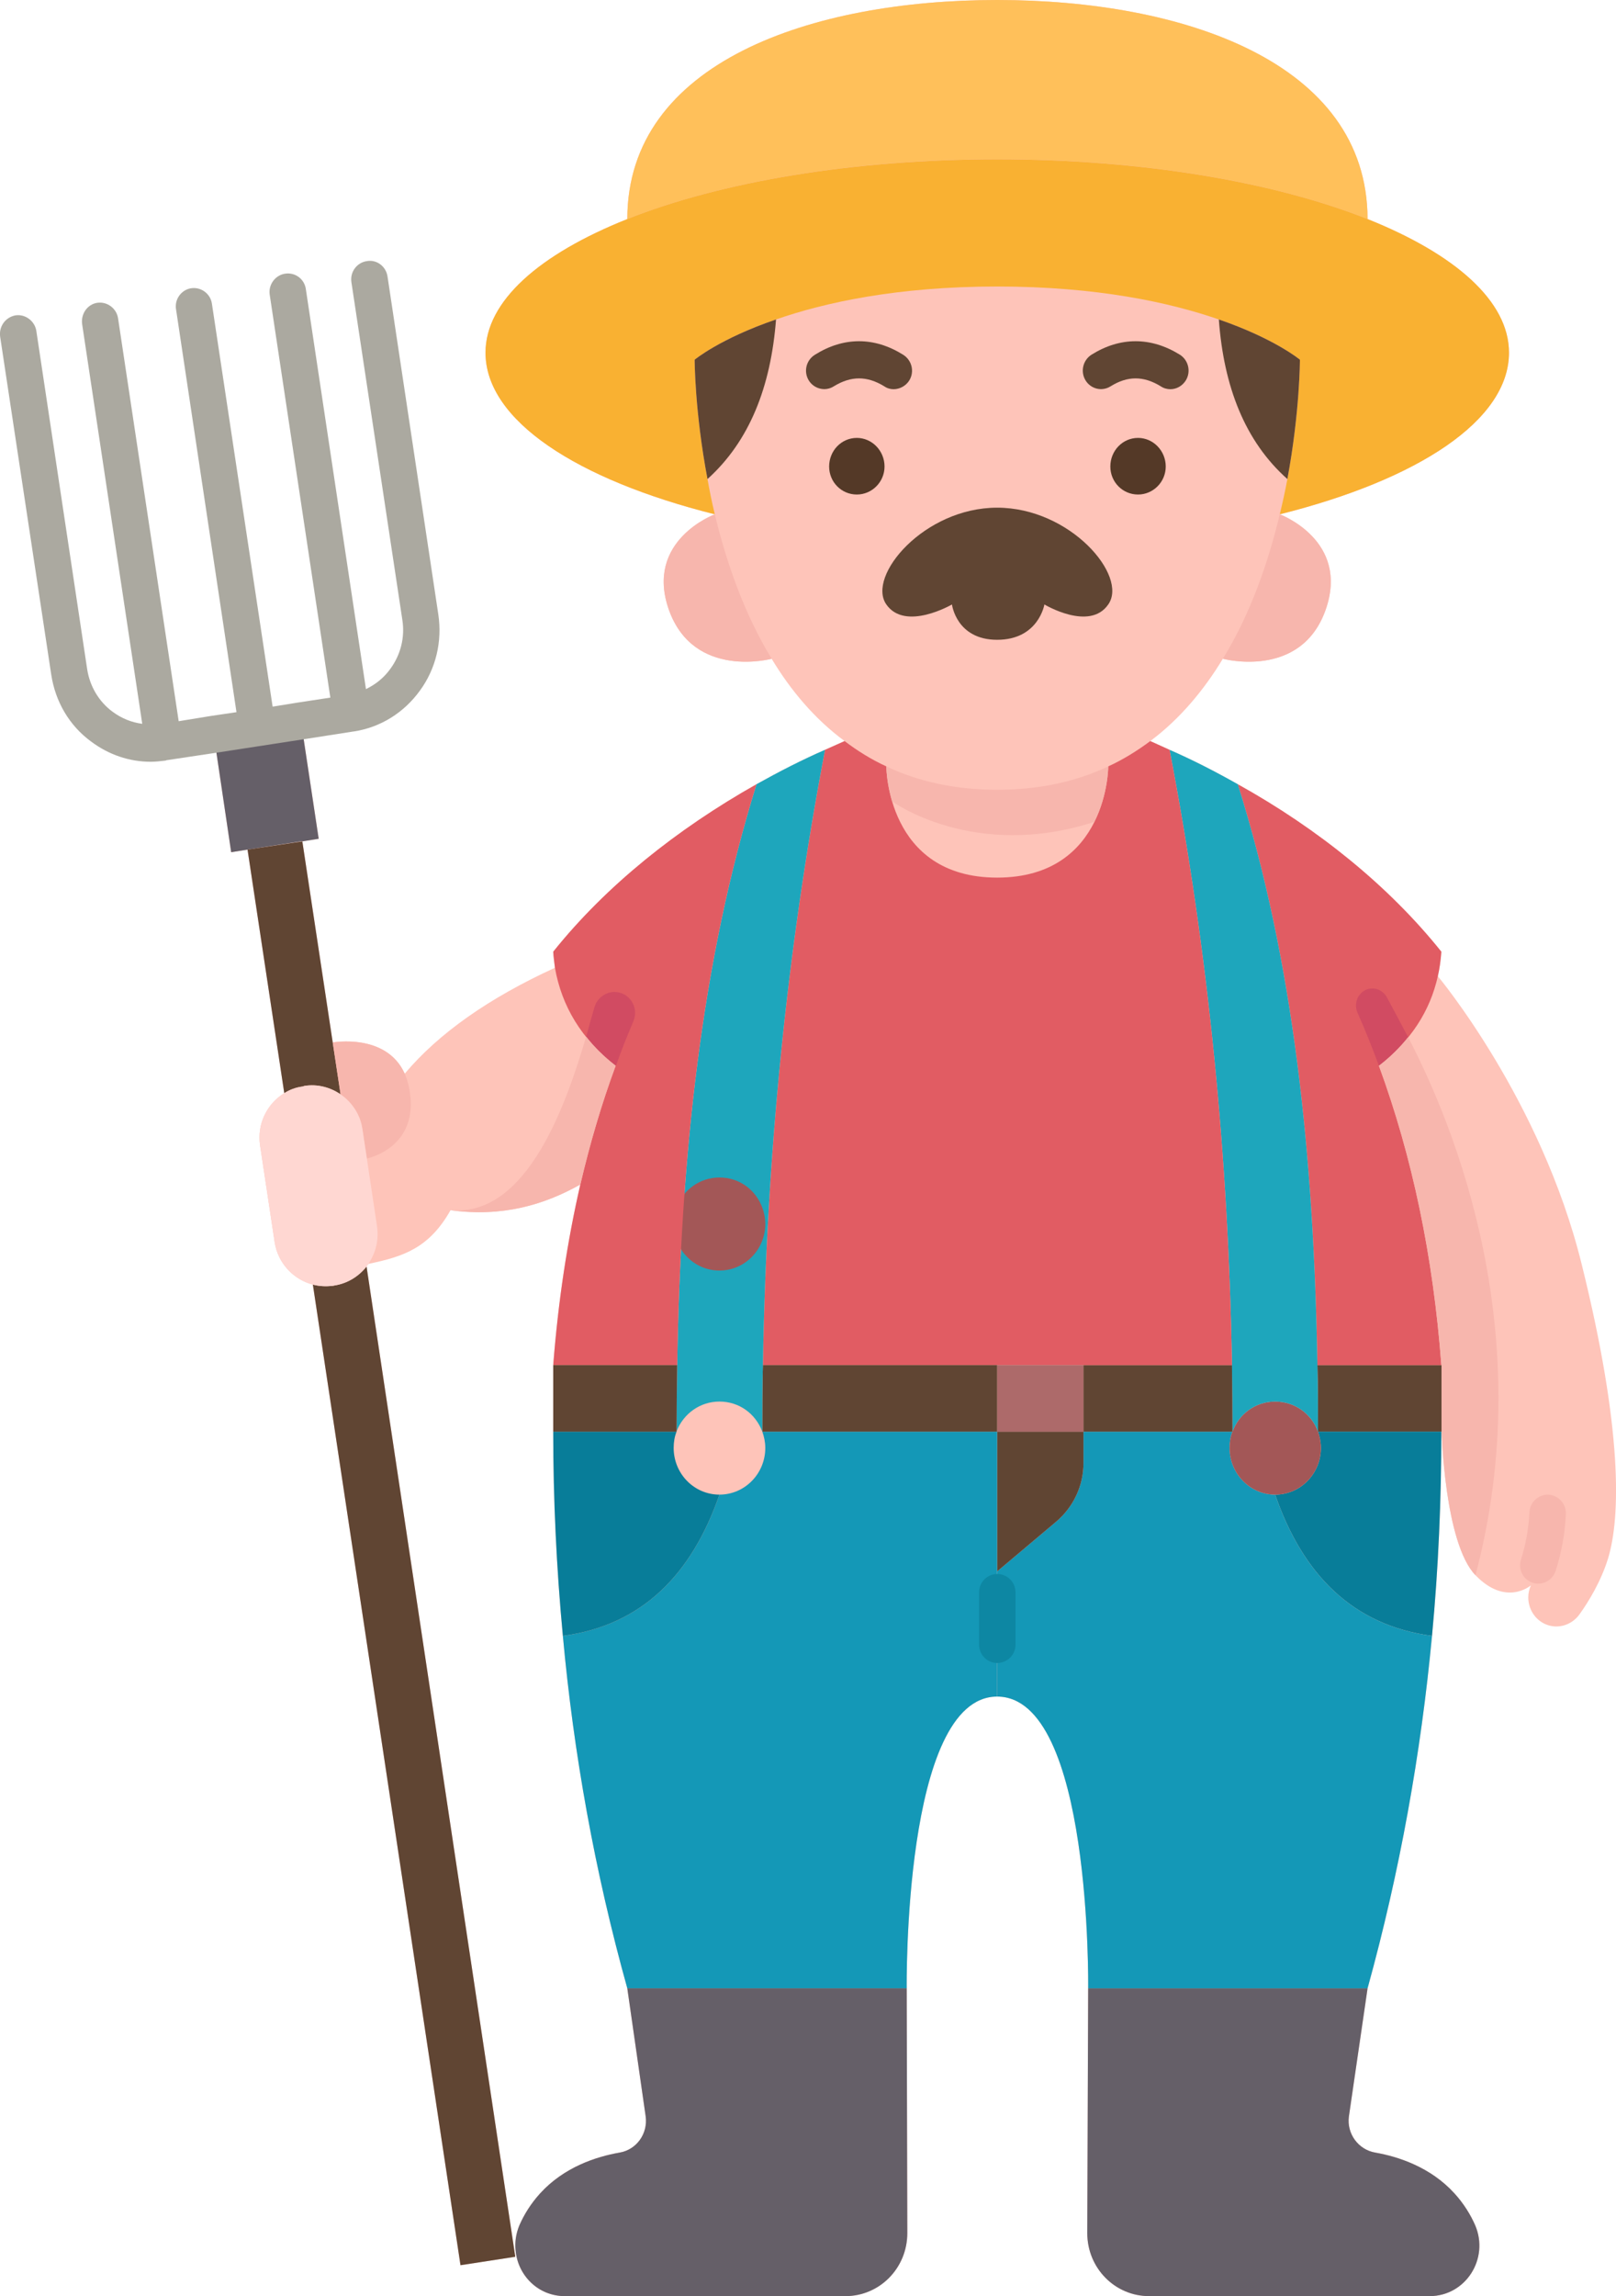 <?xml version="1.0" encoding="utf-8"?>
<svg viewBox="393.521 959.43 21.642 30.742" xmlns="http://www.w3.org/2000/svg">
  <defs>
    <clipPath id="cce000fb45">
      <path d="M 396 959.426 L 415.246 959.426 L 415.246 990.176 L 396 990.176 Z M 396 959.426 " clip-rule="nonzero"/>
    </clipPath>
    <clipPath id="9c73798740">
      <path d="M 401 959.426 L 412 959.426 L 412 963 L 401 963 Z M 401 959.426 " clip-rule="nonzero"/>
    </clipPath>
    <clipPath id="1964cc222f">
      <path d="M 408 986 L 414 986 L 414 990.176 L 408 990.176 Z M 408 986 " clip-rule="nonzero"/>
    </clipPath>
    <clipPath id="9f82750073">
      <path d="M 400 986 L 406 986 L 406 990.176 L 400 990.176 Z M 400 986 " clip-rule="nonzero"/>
    </clipPath>
    <clipPath id="f8a5a189a6">
      <path d="M 393.496 962 L 400 962 L 400 970 L 393.496 970 Z M 393.496 962 " clip-rule="nonzero"/>
    </clipPath>
  </defs>
  <g>
    <g>
      <path fill="#fec4b9" d="M 397.57 970.695 L 397.789 970.66 L 397.551 969.082 L 396.965 969.172 L 396.383 969.262 L 396.617 970.84 L 396.836 970.805 L 397.57 970.691 L 397.57 970.695 Z M 397.57 970.695" fill-opacity="1" fill-rule="nonzero"/>
      <g clip-path="url(#cce000fb45)">
        <path fill="#fec4b9" d="M 414.703 976.355 C 414.16 974.152 412.777 972.5 412.777 972.5 C 412.801 972.395 412.816 972.285 412.824 972.172 C 412.121 971.293 411.172 970.527 410.098 969.93 C 409.801 969.762 409.496 969.605 409.184 969.469 C 409.098 969.43 409.012 969.391 408.926 969.352 C 409.324 969.055 409.645 968.668 409.898 968.25 C 409.898 968.25 410.941 968.531 411.273 967.598 C 411.605 966.664 410.66 966.316 410.66 966.316 C 412.512 965.852 413.73 965.059 413.73 964.152 C 413.73 963.461 413.008 962.832 411.836 962.363 C 411.832 960.258 409.355 959.43 406.875 959.43 C 404.398 959.43 401.922 960.258 401.922 962.363 C 400.746 962.832 400.023 963.461 400.023 964.152 C 400.023 965.059 401.246 965.852 403.094 966.316 C 403.094 966.316 402.148 966.664 402.48 967.598 C 402.816 968.531 403.855 968.25 403.855 968.25 C 404.109 968.672 404.43 969.055 404.832 969.352 C 404.746 969.391 404.656 969.43 404.57 969.469 C 404.258 969.605 403.953 969.762 403.652 969.93 C 402.586 970.531 401.633 971.293 400.93 972.172 C 400.934 972.246 400.945 972.316 400.953 972.387 C 400.066 972.793 399.395 973.266 398.941 973.805 C 398.695 973.258 397.977 973.387 397.977 973.387 L 397.57 970.695 L 396.836 970.805 L 397.328 974.066 C 397.098 974.207 396.961 974.477 397.004 974.766 L 397.199 976.059 C 397.242 976.344 397.453 976.562 397.711 976.629 L 399.688 989.758 L 400.422 989.645 L 400.41 989.566 L 398.43 976.387 C 398.434 976.379 398.441 976.367 398.453 976.355 L 398.453 976.352 C 398.93 976.254 399.27 976.137 399.555 975.633 C 400.25 975.727 400.805 975.562 401.293 975.289 C 401.117 976.055 400.996 976.859 400.93 977.707 L 400.93 978.598 C 400.93 979.508 400.973 980.422 401.059 981.332 C 401.203 982.906 401.484 984.48 401.922 986.051 L 402.168 987.766 C 402.199 987.996 402.047 988.211 401.82 988.25 C 401.504 988.305 401.074 988.445 400.754 988.797 C 400.629 988.934 400.539 989.082 400.477 989.223 C 400.43 989.336 400.414 989.453 400.426 989.562 C 400.457 989.895 400.727 990.172 401.086 990.172 L 404.844 990.172 C 405.301 990.172 405.672 989.797 405.672 989.328 L 405.664 986.051 C 405.664 986.051 405.613 982.145 406.875 982.145 C 408.145 982.145 408.094 986.051 408.094 986.051 L 408.082 989.328 C 408.082 989.797 408.453 990.172 408.91 990.172 L 412.668 990.172 C 413.148 990.172 413.469 989.672 413.277 989.223 C 413.215 989.082 413.125 988.934 413 988.797 C 412.68 988.445 412.25 988.305 411.938 988.25 C 411.711 988.211 411.555 987.996 411.586 987.766 L 411.836 986.051 C 412.27 984.48 412.551 982.906 412.699 981.332 C 412.785 980.422 412.824 979.508 412.824 978.598 L 412.828 978.598 C 412.828 978.598 412.867 980.09 413.281 980.52 C 413.691 980.945 414.023 980.656 414.023 980.656 C 414 980.707 413.988 980.762 413.988 980.816 C 413.988 980.969 414.074 981.113 414.219 981.176 C 414.379 981.246 414.566 981.191 414.672 981.047 C 414.801 980.867 414.961 980.602 415.055 980.301 C 415.227 979.746 415.25 978.559 414.703 976.355 Z M 414.703 976.355 " fill-opacity="1" fill-rule="nonzero"/>
      </g>
      <path fill="#655f68" d="M 397.551 969.082 L 397.789 970.66 L 397.57 970.695 L 397.57 970.691 L 396.836 970.805 L 396.617 970.84 L 396.383 969.262 L 396.965 969.172 L 397.551 969.082 Z M 397.551 969.082" fill-opacity="1" fill-rule="nonzero"/>
      <path fill="#604533" d="M 397.977 973.387 L 398.082 974.082 C 397.945 973.988 397.773 973.941 397.598 973.969 L 397.574 973.977 C 397.484 973.988 397.398 974.02 397.328 974.066 L 396.836 970.805 L 397.57 970.695 L 397.977 973.387 Z M 397.977 973.387" fill-opacity="1" fill-rule="nonzero"/>
      <path fill="#604533" d="M 400.41 989.566 L 400.422 989.645 L 399.688 989.758 L 397.711 976.629 C 397.797 976.652 397.887 976.656 397.98 976.645 L 398 976.641 C 398.176 976.613 398.324 976.52 398.43 976.387 L 400.41 989.566 Z M 400.41 989.566" fill-opacity="1" fill-rule="nonzero"/>
      <g clip-path="url(#9c73798740)">
        <path fill="#ffc05a" d="M 411.836 962.363 C 410.586 961.867 408.828 961.562 406.875 961.562 C 404.93 961.562 403.168 961.867 401.922 962.363 C 401.922 960.258 404.398 959.43 406.875 959.43 C 409.355 959.43 411.832 960.258 411.836 962.363 Z M 411.836 962.363 " fill-opacity="1" fill-rule="nonzero"/>
      </g>
      <path fill="#f9b132" d="M 402.996 965.844 C 403.023 965.996 403.055 966.156 403.094 966.316 C 401.246 965.852 400.023 965.059 400.023 964.152 C 400.023 963.461 400.746 962.832 401.922 962.363 C 403.168 961.867 404.93 961.563 406.875 961.563 C 408.828 961.563 410.586 961.867 411.836 962.363 C 413.008 962.832 413.73 963.461 413.73 964.152 C 413.73 965.059 412.512 965.852 410.66 966.316 C 410.699 966.156 410.734 965.996 410.762 965.844 C 410.93 964.941 410.93 964.246 410.93 964.246 C 410.93 964.246 410.594 963.965 409.844 963.707 C 409.188 963.48 408.215 963.266 406.875 963.266 C 405.539 963.266 404.566 963.48 403.914 963.707 C 403.16 963.965 402.824 964.246 402.824 964.246 C 402.824 964.246 402.824 964.938 402.996 965.844 Z M 402.996 965.844" fill-opacity="1" fill-rule="nonzero"/>
      <path fill="#f7b6ad" d="M 403.855 968.25 C 403.855 968.25 402.816 968.531 402.48 967.598 C 402.148 966.664 403.094 966.316 403.094 966.316 C 403.246 966.949 403.484 967.641 403.855 968.25 Z M 403.855 968.25" fill-opacity="1" fill-rule="nonzero"/>
      <path fill="#f7b6ad" d="M 410.66 966.316 C 410.66 966.316 411.605 966.664 411.273 967.598 C 410.941 968.531 409.898 968.25 409.898 968.25 C 410.273 967.641 410.508 966.949 410.66 966.316 Z M 410.66 966.316" fill-opacity="1" fill-rule="nonzero"/>
      <path fill="#604533" d="M 406.875 966.227 C 407.855 966.227 408.633 967.141 408.363 967.523 C 408.113 967.887 407.508 967.523 407.508 967.523 C 407.508 967.523 407.43 967.996 406.875 967.996 C 406.328 967.996 406.27 967.523 406.27 967.523 C 406.27 967.523 405.645 967.887 405.391 967.523 C 405.125 967.141 405.898 966.227 406.875 966.227 Z M 406.875 966.227" fill-opacity="1" fill-rule="nonzero"/>
      <path fill="#604533" d="M 410.93 964.246 C 410.93 964.246 410.93 964.941 410.762 965.844 C 410.195 965.34 409.91 964.609 409.844 963.707 C 410.594 963.965 410.93 964.246 410.93 964.246 Z M 410.93 964.246" fill-opacity="1" fill-rule="nonzero"/>
      <path fill="#604533" d="M 402.824 964.246 C 402.824 964.246 403.16 963.965 403.914 963.707 C 403.844 964.609 403.559 965.336 402.996 965.844 C 402.824 964.938 402.824 964.246 402.824 964.246 Z M 402.824 964.246" fill-opacity="1" fill-rule="nonzero"/>
      <path fill="#f7b6ad" d="M 399.004 974.016 C 399.145 974.801 398.434 974.941 398.434 974.941 L 398.375 974.551 C 398.348 974.352 398.234 974.188 398.082 974.082 L 397.977 973.387 C 397.977 973.387 398.695 973.258 398.941 973.805 C 398.969 973.867 398.988 973.934 399.004 974.016 Z M 399.004 974.016" fill-opacity="1" fill-rule="nonzero"/>
      <path fill="#ffd7d2" d="M 398.453 976.355 C 398.441 976.367 398.434 976.379 398.43 976.387 C 398.324 976.52 398.176 976.613 398 976.641 L 397.98 976.645 C 397.887 976.656 397.797 976.652 397.711 976.629 C 397.453 976.563 397.242 976.344 397.199 976.059 L 397.004 974.766 C 396.961 974.477 397.098 974.207 397.328 974.066 C 397.398 974.02 397.484 973.988 397.574 973.977 L 397.598 973.969 C 397.773 973.941 397.945 973.988 398.082 974.082 C 398.234 974.188 398.348 974.352 398.375 974.551 L 398.434 974.941 L 398.57 975.848 C 398.598 976.031 398.551 976.211 398.453 976.352 L 398.453 976.355 Z M 398.453 976.355" fill-opacity="1" fill-rule="nonzero"/>
      <g clip-path="url(#1964cc222f)">
        <path fill="#655f68" d="M 413.277 989.223 C 413.469 989.672 413.148 990.172 412.668 990.172 L 408.91 990.172 C 408.453 990.172 408.082 989.797 408.082 989.328 L 408.094 986.051 L 411.836 986.051 L 411.586 987.766 C 411.555 987.996 411.711 988.211 411.938 988.25 C 412.25 988.305 412.68 988.445 413 988.797 C 413.125 988.934 413.215 989.082 413.277 989.223 Z M 413.277 989.223 " fill-opacity="1" fill-rule="nonzero"/>
      </g>
    </g>
    <g>
      <path fill="#604533" d="M 412.828 977.707 L 412.828 978.598 L 411.172 978.598 C 411.172 978.297 411.172 978 411.164 977.707 L 412.828 977.707 Z M 412.828 977.707" fill-opacity="1" fill-rule="nonzero"/>
      <path fill="#e15c63" d="M 411.988 973.699 C 412.434 974.914 412.715 976.25 412.824 977.707 L 411.164 977.707 C 411.117 974.895 410.844 972.301 410.098 969.93 C 411.172 970.527 412.121 971.293 412.824 972.172 C 412.816 972.285 412.801 972.395 412.777 972.5 C 412.672 972.969 412.414 973.367 411.988 973.699 Z M 411.988 973.699" fill-opacity="1" fill-rule="nonzero"/>
      <path fill="#087d99" d="M 411.172 978.598 L 412.824 978.598 C 412.824 979.508 412.785 980.422 412.699 981.332 C 411.637 981.191 410.969 980.512 410.598 979.441 C 410.938 979.441 411.211 979.16 411.211 978.816 C 411.211 978.738 411.195 978.664 411.172 978.598 Z M 411.172 978.598" fill-opacity="1" fill-rule="nonzero"/>
      <path fill="#1498b7" d="M 412.699 981.332 C 412.551 982.906 412.27 984.48 411.836 986.051 L 408.094 986.051 C 408.094 986.051 408.145 982.145 406.875 982.145 L 406.875 980.469 L 407.668 979.801 C 407.898 979.605 408.031 979.32 408.031 979.02 L 408.031 978.598 L 410.027 978.598 C 410 978.664 409.988 978.738 409.988 978.816 C 409.988 979.16 410.262 979.441 410.598 979.441 C 410.969 980.512 411.637 981.191 412.699 981.332 Z M 412.699 981.332" fill-opacity="1" fill-rule="nonzero"/>
      <path fill="#a35757" d="M 411.172 978.598 C 411.195 978.664 411.211 978.738 411.211 978.816 C 411.211 979.16 410.938 979.441 410.598 979.441 C 410.262 979.441 409.988 979.16 409.988 978.816 C 409.988 978.738 410 978.664 410.027 978.598 C 410.113 978.359 410.336 978.195 410.598 978.195 C 410.863 978.195 411.086 978.359 411.172 978.598 Z M 411.172 978.598" fill-opacity="1" fill-rule="nonzero"/>
      <path fill="#1ea6bc" d="M 411.164 977.707 C 411.172 978 411.172 978.297 411.172 978.598 C 411.086 978.359 410.863 978.195 410.598 978.195 C 410.336 978.195 410.113 978.359 410.027 978.598 C 410.027 978.301 410.023 978.004 410.02 977.707 C 409.973 974.934 409.707 972.191 409.184 969.469 C 409.496 969.605 409.801 969.762 410.098 969.93 C 410.844 972.301 411.117 974.895 411.164 977.707 Z M 411.164 977.707" fill-opacity="1" fill-rule="nonzero"/>
      <path fill="#604533" d="M 410.027 978.598 L 408.031 978.598 L 408.031 977.707 L 410.02 977.707 C 410.023 978.004 410.027 978.301 410.027 978.598 Z M 410.027 978.598" fill-opacity="1" fill-rule="nonzero"/>
      <path fill="#e15c63" d="M 410.02 977.707 L 403.738 977.707 C 403.785 974.934 404.051 972.191 404.57 969.469 C 404.656 969.43 404.746 969.391 404.832 969.352 C 405 969.48 405.188 969.598 405.391 969.691 C 405.391 969.691 405.391 971.18 406.875 971.18 C 408.363 971.18 408.363 969.691 408.363 969.691 C 408.566 969.598 408.754 969.48 408.926 969.352 C 409.012 969.391 409.098 969.43 409.184 969.469 C 409.707 972.191 409.973 974.934 410.02 977.707 Z M 410.02 977.707" fill-opacity="1" fill-rule="nonzero"/>
      <path fill="#543927" d="M 408.762 965.293 C 408.965 965.293 409.133 965.465 409.133 965.676 C 409.133 965.883 408.965 966.051 408.762 966.051 C 408.555 966.051 408.391 965.883 408.391 965.676 C 408.391 965.465 408.555 965.293 408.762 965.293 Z M 408.762 965.293" fill-opacity="1" fill-rule="nonzero"/>
      <path fill="#604533" d="M 408.031 978.598 L 408.031 979.02 C 408.031 979.32 407.898 979.605 407.668 979.801 L 406.875 980.469 L 406.875 978.598 L 408.031 978.598 Z M 408.031 978.598" fill-opacity="1" fill-rule="nonzero"/>
      <path fill="#ad6a6a" d="M 406.875 977.707 L 408.031 977.707 L 408.031 978.598 L 406.875 978.598 L 406.875 977.707 Z M 406.875 977.707" fill-opacity="1" fill-rule="nonzero"/>
      <path fill="#1498b7" d="M 406.875 980.469 L 406.875 982.145 C 405.613 982.145 405.664 986.051 405.664 986.051 L 401.922 986.051 C 401.484 984.48 401.203 982.906 401.059 981.332 C 402.117 981.191 402.785 980.512 403.156 979.441 C 403.496 979.441 403.77 979.16 403.77 978.816 C 403.77 978.738 403.754 978.664 403.73 978.598 L 406.875 978.598 L 406.875 980.469 Z M 406.875 980.469" fill-opacity="1" fill-rule="nonzero"/>
      <path fill="#604533" d="M 406.875 977.707 L 406.875 978.598 L 403.73 978.598 C 403.73 978.301 403.73 978.004 403.738 977.707 L 406.875 977.707 Z M 406.875 977.707" fill-opacity="1" fill-rule="nonzero"/>
    </g>
    <g>
      <g clip-path="url(#9f82750073)">
        <path fill="#655f68" d="M 405.664 986.051 L 405.672 989.328 C 405.672 989.797 405.301 990.172 404.844 990.172 L 401.086 990.172 C 400.727 990.172 400.457 989.895 400.426 989.562 C 400.414 989.453 400.43 989.336 400.477 989.223 C 400.539 989.082 400.629 988.934 400.754 988.797 C 401.074 988.445 401.504 988.305 401.82 988.25 C 402.047 988.211 402.199 987.996 402.168 987.766 L 401.922 986.051 Z M 405.664 986.051 " fill-opacity="1" fill-rule="nonzero"/>
      </g>
      <path fill="#543927" d="M 404.996 965.293 C 405.199 965.293 405.367 965.465 405.367 965.676 C 405.367 965.883 405.199 966.051 404.996 966.051 C 404.789 966.051 404.625 965.883 404.625 965.676 C 404.625 965.465 404.789 965.293 404.996 965.293 Z M 404.996 965.293" fill-opacity="1" fill-rule="nonzero"/>
      <path fill="#1ea6bc" d="M 404.57 969.469 C 404.051 972.191 403.785 974.934 403.738 977.707 C 403.73 978.004 403.73 978.301 403.73 978.598 C 403.641 978.359 403.422 978.195 403.156 978.195 C 402.895 978.195 402.672 978.359 402.582 978.594 C 402.582 978.297 402.586 978 402.59 977.707 C 402.637 974.898 402.914 972.305 403.652 969.93 C 403.953 969.762 404.258 969.605 404.57 969.469 Z M 404.57 969.469" fill-opacity="1" fill-rule="nonzero"/>
      <path fill="#a35757" d="M 403.73 975.598 C 403.754 975.664 403.77 975.738 403.77 975.816 C 403.77 976.16 403.496 976.441 403.156 976.441 C 402.816 976.441 402.543 976.16 402.543 975.816 C 402.543 975.738 402.555 975.664 402.582 975.598 L 402.582 975.594 C 402.672 975.359 402.895 975.195 403.156 975.195 C 403.422 975.195 403.641 975.359 403.73 975.598 Z M 403.73 975.598" fill-opacity="1" fill-rule="nonzero"/>
      <path fill="#e15c63" d="M 401.766 973.699 C 401.309 973.344 401.043 972.902 400.953 972.387 C 400.945 972.316 400.934 972.246 400.93 972.172 C 401.633 971.293 402.586 970.531 403.652 969.93 C 402.914 972.305 402.637 974.898 402.59 977.707 L 400.93 977.707 C 400.996 976.859 401.117 976.055 401.293 975.289 C 401.422 974.738 401.578 974.207 401.766 973.699 Z M 401.766 973.699" fill-opacity="1" fill-rule="nonzero"/>
      <path fill="#087d99" d="M 402.543 978.816 C 402.543 979.16 402.816 979.441 403.156 979.441 C 402.785 980.512 402.117 981.191 401.059 981.332 C 400.973 980.422 400.93 979.508 400.93 978.598 L 402.582 978.598 C 402.555 978.664 402.543 978.738 402.543 978.816 Z M 402.543 978.816" fill-opacity="1" fill-rule="nonzero"/>
      <path fill="#604533" d="M 400.93 977.707 L 402.59 977.707 C 402.586 978 402.582 978.297 402.582 978.594 L 402.582 978.598 L 400.93 978.598 L 400.93 977.707 Z M 400.93 977.707" fill-opacity="1" fill-rule="nonzero"/>
      <path fill="#d14b62" d="M 412.379 973.316 C 412.27 973.453 412.141 973.582 411.988 973.699 C 411.898 973.457 411.805 973.219 411.699 972.984 C 411.637 972.836 411.738 972.664 411.902 972.664 C 411.98 972.664 412.055 972.711 412.094 972.781 C 412.152 972.891 412.25 973.07 412.379 973.316 Z M 412.379 973.316" fill-opacity="1" fill-rule="nonzero"/>
      <path fill="#f7b6ad" d="M 412.379 973.316 C 413.012 974.531 414.133 977.309 413.281 980.52 C 412.867 980.09 412.828 978.598 412.828 978.598 L 412.828 977.707 L 412.824 977.707 C 412.715 976.25 412.434 974.914 411.988 973.699 C 412.141 973.582 412.27 973.453 412.379 973.316 Z M 412.379 973.316" fill-opacity="1" fill-rule="nonzero"/>
      <path fill="#d14b62" d="M 401.75 972.711 C 401.949 972.711 402.082 972.918 402.004 973.102 C 401.922 973.297 401.84 973.496 401.77 973.699 C 401.613 973.578 401.48 973.449 401.371 973.309 C 401.414 973.148 401.453 973.016 401.484 972.91 C 401.52 972.793 401.629 972.711 401.75 972.711 Z M 401.75 972.711" fill-opacity="1" fill-rule="nonzero"/>
      <path fill="#f7b6ad" d="M 401.371 973.309 C 401.48 973.449 401.609 973.578 401.766 973.699 C 401.578 974.207 401.422 974.738 401.293 975.289 C 400.805 975.563 400.25 975.727 399.555 975.633 C 400.59 975.727 401.109 974.191 401.371 973.309 Z M 401.371 973.309" fill-opacity="1" fill-rule="nonzero"/>
      <path fill="#f7b6ad" d="M 406.875 970.004 C 407.449 970.004 407.941 969.891 408.363 969.691 C 408.363 969.691 408.363 970.063 408.176 970.434 C 406.563 970.957 405.469 970.16 405.469 970.16 C 405.391 969.898 405.391 969.691 405.391 969.691 C 405.813 969.891 406.305 970.004 406.875 970.004 Z M 406.875 970.004" fill-opacity="1" fill-rule="nonzero"/>
      <path fill="#604533" d="M 405.617 964.18 C 405.23 963.938 404.82 963.938 404.434 964.18 C 404.316 964.254 404.281 964.406 404.352 964.523 C 404.422 964.637 404.574 964.676 404.688 964.602 C 404.918 964.461 405.133 964.461 405.363 964.602 C 405.402 964.629 405.445 964.641 405.488 964.641 C 405.57 964.641 405.652 964.598 405.699 964.523 C 405.77 964.406 405.734 964.254 405.617 964.18 Z M 405.617 964.18" fill-opacity="1" fill-rule="nonzero"/>
      <path fill="#604533" d="M 409.324 964.18 C 408.934 963.938 408.523 963.938 408.137 964.18 C 408.023 964.254 407.988 964.406 408.059 964.523 C 408.129 964.637 408.277 964.676 408.395 964.602 C 408.621 964.461 408.836 964.461 409.066 964.602 C 409.105 964.629 409.152 964.641 409.195 964.641 C 409.277 964.641 409.355 964.598 409.402 964.523 C 409.473 964.406 409.438 964.254 409.324 964.18 Z M 409.324 964.18" fill-opacity="1" fill-rule="nonzero"/>
      <path fill="#0d87a3" d="M 406.875 980.504 C 406.742 980.504 406.633 980.613 406.633 980.75 L 406.633 981.449 C 406.633 981.586 406.742 981.695 406.875 981.695 C 407.012 981.695 407.121 981.586 407.121 981.449 L 407.121 980.75 C 407.121 980.613 407.012 980.504 406.875 980.504 Z M 406.875 980.504" fill-opacity="1" fill-rule="nonzero"/>
      <path fill="#f7b6ad" d="M 414.258 979.441 C 414.125 979.438 414.008 979.543 414.004 979.68 C 413.992 979.891 413.957 980.102 413.891 980.309 C 413.848 980.441 413.918 980.578 414.047 980.621 C 414.07 980.629 414.098 980.633 414.121 980.633 C 414.227 980.633 414.32 980.566 414.355 980.461 C 414.434 980.215 414.48 979.957 414.492 979.699 C 414.496 979.563 414.391 979.449 414.258 979.441 Z M 414.258 979.441" fill-opacity="1" fill-rule="nonzero"/>
      <g clip-path="url(#f8a5a189a6)">
        <path fill="#aba9a0" d="M 398.711 963.133 C 398.691 962.996 398.566 962.902 398.434 962.926 C 398.301 962.945 398.207 963.07 398.227 963.207 L 398.91 967.734 C 398.945 967.965 398.887 968.195 398.75 968.383 C 398.664 968.504 398.551 968.594 398.422 968.656 L 397.617 963.301 C 397.598 963.164 397.473 963.074 397.34 963.094 C 397.207 963.113 397.113 963.242 397.133 963.375 L 397.945 968.77 L 397.512 968.836 L 397.172 968.891 L 396.359 963.496 C 396.34 963.363 396.215 963.27 396.082 963.289 C 395.949 963.309 395.855 963.438 395.879 963.574 L 396.688 968.965 L 396.344 969.016 L 395.914 969.086 L 395.102 963.691 C 395.082 963.559 394.957 963.465 394.824 963.484 C 394.691 963.504 394.602 963.633 394.621 963.77 L 395.426 969.121 C 395.281 969.102 395.148 969.047 395.031 968.961 C 394.844 968.824 394.723 968.617 394.688 968.387 L 394.008 963.863 C 393.988 963.727 393.859 963.633 393.73 963.652 C 393.594 963.676 393.504 963.801 393.523 963.938 L 394.207 968.461 C 394.262 968.824 394.449 969.145 394.742 969.359 C 394.977 969.535 395.254 969.629 395.539 969.629 C 395.605 969.629 395.672 969.621 395.742 969.613 C 395.742 969.609 395.746 969.613 395.746 969.609 L 396.418 969.508 L 397.586 969.328 L 398.258 969.223 C 398.258 969.223 398.258 969.223 398.262 969.223 C 398.617 969.168 398.93 968.973 399.145 968.676 C 399.359 968.383 399.445 968.02 399.391 967.656 Z M 398.711 963.133 " fill-opacity="1" fill-rule="nonzero"/>
      </g>
    </g>
  </g>
</svg>